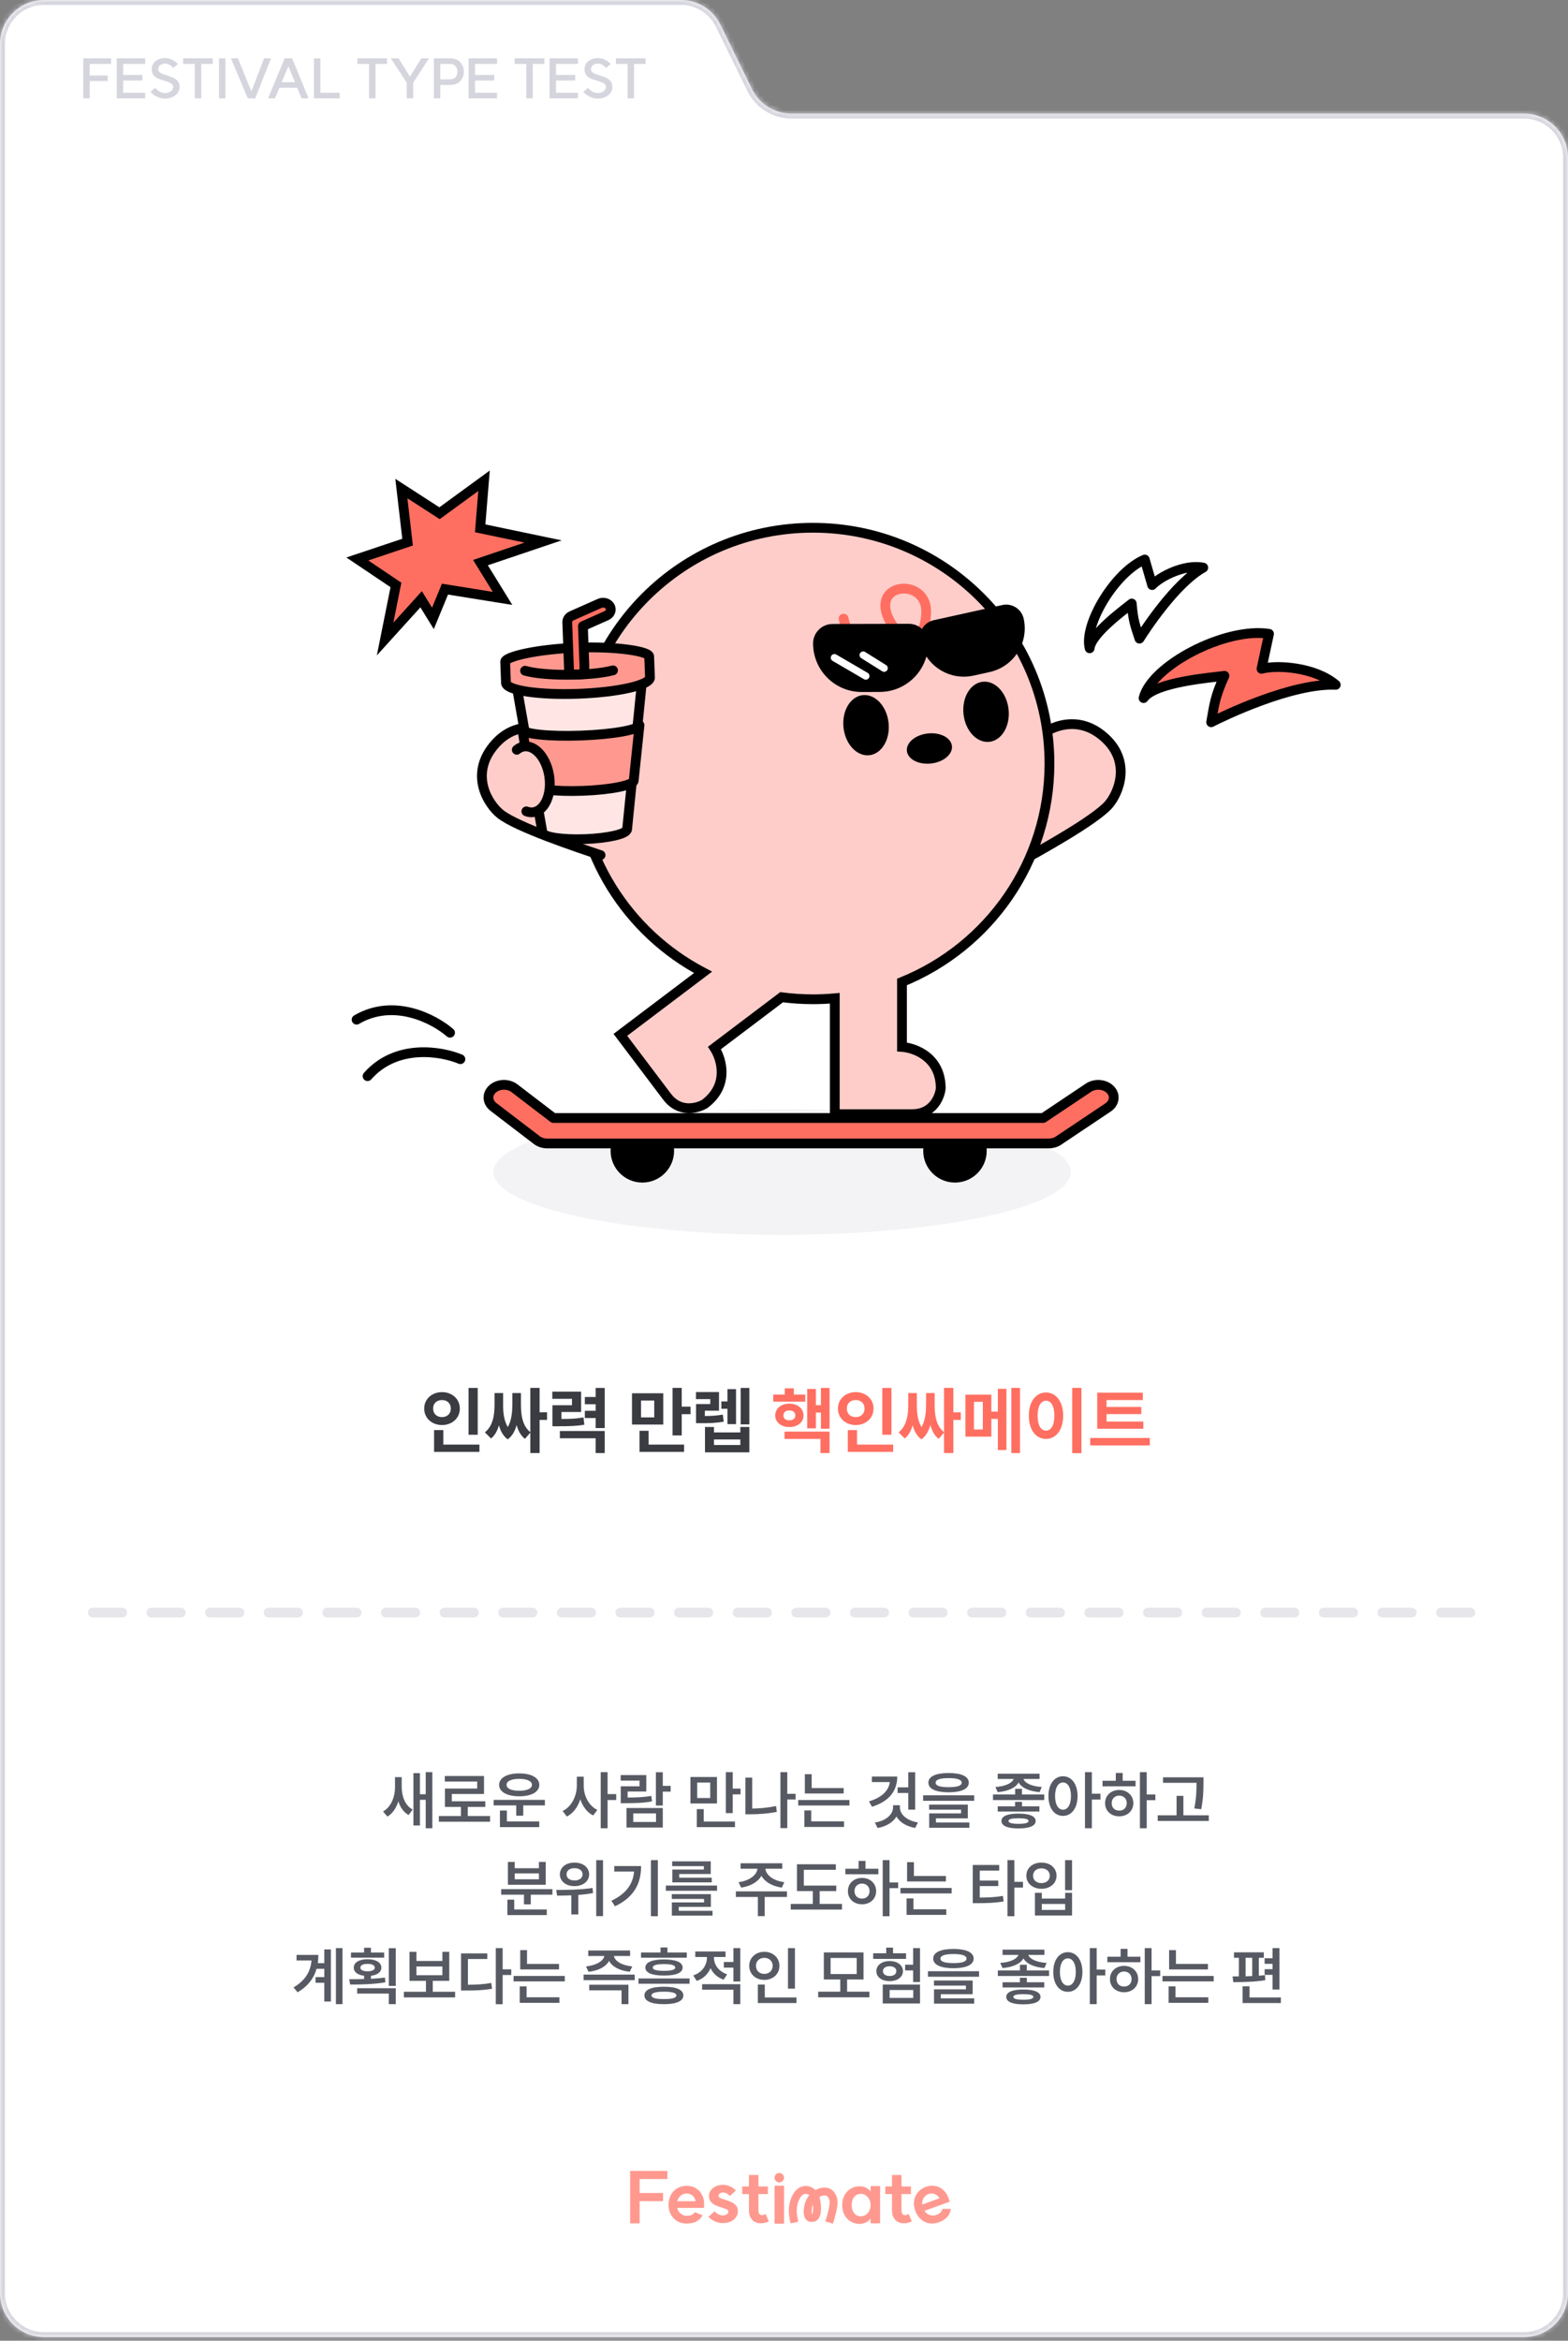 <svg width="321" height="479" viewBox="0 0 321 479" fill="none" xmlns="http://www.w3.org/2000/svg">
<rect x="0" y="0" width="321" height="479" fill="#808080" stroke="none"/>
<mask id="path-1-inside-1_890_3351" fill="white">
<path fill-rule="evenodd" clip-rule="evenodd" d="M139.389 0C142.823 0 145.958 1.954 147.47 5.038L153.933 18.219C155.445 21.302 158.58 23.257 162.014 23.257H312C316.971 23.257 321 27.286 321 32.257V469.257C321 474.227 316.971 478.257 312 478.257H9C4.029 478.257 0 474.227 0 469.257V46.908V23.257V9C0 4.029 4.029 0 9 0H139.389Z"/>
</mask>
<path fill-rule="evenodd" clip-rule="evenodd" d="M139.389 0C142.823 0 145.958 1.954 147.47 5.038L153.933 18.219C155.445 21.302 158.58 23.257 162.014 23.257H312C316.971 23.257 321 27.286 321 32.257V469.257C321 474.227 316.971 478.257 312 478.257H9C4.029 478.257 0 474.227 0 469.257V46.908V23.257V9C0 4.029 4.029 0 9 0H139.389Z" fill="white"/>
<path d="M147.47 5.038L148.368 4.598L147.47 5.038ZM153.933 18.219L153.035 18.659L153.933 18.219ZM154.831 17.779L148.368 4.598L146.572 5.478L153.035 18.659L154.831 17.779ZM162.014 24.257H312V22.257H162.014V24.257ZM320 32.257V469.257H322V32.257H320ZM312 477.257H9V479.257H312V477.257ZM1 469.257V46.908H-1V469.257H1ZM1 46.908V23.257H-1V46.908H1ZM-1 9V23.257H1V9H-1ZM139.389 -1H9V1H139.389V-1ZM1 9C1 4.582 4.582 1 9 1V-1C3.477 -1 -1 3.477 -1 9H1ZM9 477.257C4.582 477.257 1 473.675 1 469.257H-1C-1 474.779 3.477 479.257 9 479.257V477.257ZM320 469.257C320 473.675 316.418 477.257 312 477.257V479.257C317.523 479.257 322 474.779 322 469.257H320ZM312 24.257C316.418 24.257 320 27.838 320 32.257H322C322 26.734 317.523 22.257 312 22.257V24.257ZM148.368 4.598C146.688 1.171 143.205 -1 139.389 -1V1C142.442 1 145.228 2.737 146.572 5.478L148.368 4.598ZM153.035 18.659C154.715 22.085 158.198 24.257 162.014 24.257V22.257C158.961 22.257 156.175 20.519 154.831 17.779L153.035 18.659Z" fill="#D5D5DE" mask="url(#path-1-inside-1_890_3351)"/>
<path fill-rule="evenodd" clip-rule="evenodd" d="M165.013 448.951C164.677 448.924 164.165 449.06 163.708 449.93C162.766 451.721 163.155 453.413 163.394 454.453C163.409 454.518 163.424 454.581 163.438 454.642L161.856 454.996C161.843 454.935 161.827 454.868 161.81 454.795C161.565 453.75 161.042 451.518 162.273 449.177C162.967 447.858 164.03 447.247 165.144 447.337C165.835 447.393 166.463 447.716 166.935 448.178C167.198 448.036 167.489 447.912 167.811 447.813C168.419 447.626 168.988 447.603 169.5 447.744C170.014 447.886 170.412 448.177 170.706 448.519C171.269 449.176 171.472 450.048 171.46 450.661C171.433 452.079 170.963 453.606 170.53 455.012L170.516 455.057L168.967 454.581C169.422 453.103 169.817 451.79 169.84 450.63C169.846 450.324 169.727 449.866 169.475 449.572C169.361 449.439 169.229 449.349 169.069 449.305C168.907 449.26 168.659 449.246 168.288 449.36C168.092 449.42 167.915 449.494 167.753 449.578C167.819 449.798 167.874 450.035 167.918 450.273C168.013 450.775 168.075 451.348 168.077 451.9C168.078 452.44 168.023 453.023 167.842 453.51C167.663 453.991 167.273 454.581 166.513 454.665C166.239 454.695 165.702 454.752 165.243 454.428C164.765 454.091 164.609 453.525 164.549 452.99C164.518 452.717 164.488 451.727 164.865 450.661C165.035 450.181 165.291 449.678 165.669 449.219C165.47 449.067 165.239 448.969 165.013 448.951ZM166.412 451.148C166.405 451.166 166.399 451.183 166.393 451.201C166.258 451.583 166.194 451.959 166.168 452.262C166.155 452.412 166.152 452.541 166.152 452.639C166.153 452.688 166.154 452.728 166.155 452.758C166.156 452.773 166.157 452.785 166.158 452.794C166.158 452.799 166.158 452.802 166.159 452.805C166.159 452.807 166.159 452.808 166.159 452.808L166.159 452.808C166.172 452.927 166.189 453.01 166.204 453.068C166.223 453.067 166.245 453.065 166.27 453.063C166.284 453.04 166.301 453.004 166.323 452.947C166.406 452.722 166.458 452.361 166.456 451.905C166.456 451.657 166.44 451.4 166.412 451.148ZM166.247 453.094C166.247 453.093 166.25 453.089 166.257 453.084C166.251 453.092 166.247 453.095 166.247 453.094Z" fill="#FF998F"/>
<path d="M192.334 449.848C192.198 449.614 192.017 449.411 191.792 449.239C191.567 449.067 191.307 448.953 191.012 448.898C190.727 448.84 190.423 448.869 190.1 448.986C189.786 449.1 189.523 449.272 189.312 449.501C189.11 449.727 188.966 449.987 188.881 450.282C188.792 450.568 188.768 450.851 188.809 451.13L192.334 449.848ZM193.299 448.356C193.588 448.647 193.816 448.98 193.983 449.355C194.156 449.719 194.289 450.071 194.383 450.412L194.432 450.547L189.279 452.421C189.431 452.7 189.644 452.922 189.918 453.087C190.188 453.242 190.477 453.34 190.786 453.38C191.092 453.41 191.384 453.375 191.662 453.274C192.12 453.108 192.437 452.906 192.615 452.669C192.802 452.429 192.917 452.214 192.96 452.026L192.968 452.008L194.659 452.048C194.61 452.583 194.383 453.102 193.977 453.605C193.568 454.099 192.973 454.487 192.192 454.771C191.511 455.019 190.85 455.087 190.209 454.975C189.566 454.853 188.996 454.573 188.501 454.134C188.006 453.695 187.631 453.126 187.376 452.427C187.119 451.719 187.038 451.038 187.135 450.384C187.228 449.721 187.484 449.141 187.903 448.644C188.318 448.138 188.866 447.761 189.548 447.513C190.22 447.268 190.827 447.205 191.368 447.323C191.914 447.428 192.345 447.592 192.659 447.812C192.973 448.033 193.182 448.216 193.285 448.361L193.299 448.356Z" fill="#FF998F"/>
<path d="M186.518 454.644C186.288 454.758 186.069 454.839 185.859 454.887C185.649 454.944 185.358 454.973 184.985 454.973C184.527 454.973 184.117 454.868 183.754 454.658C183.391 454.439 183.11 454.134 182.909 453.743C182.709 453.352 182.608 452.908 182.608 452.412V445.089H184.556V452.412C184.556 452.651 184.613 452.856 184.728 453.028C184.852 453.199 185.005 453.29 185.186 453.299C185.415 453.328 185.687 453.256 186.002 453.085L186.016 453.07L186.675 454.572L186.518 454.644ZM181.234 447.435H186.489V448.994H181.234V447.435Z" fill="#FF998F"/>
<path d="M176.239 453.542C176.592 453.542 176.921 453.442 177.227 453.242C177.532 453.042 177.776 452.765 177.957 452.412C178.138 452.06 178.229 451.669 178.229 451.24C178.229 450.82 178.138 450.434 177.957 450.081C177.776 449.728 177.532 449.451 177.227 449.251C176.921 449.051 176.592 448.951 176.239 448.951C175.866 448.951 175.537 449.046 175.251 449.237C174.974 449.418 174.754 449.685 174.592 450.038C174.439 450.381 174.363 450.782 174.363 451.24C174.363 451.707 174.439 452.117 174.592 452.47C174.754 452.813 174.974 453.08 175.251 453.271C175.537 453.452 175.866 453.542 176.239 453.542ZM180.176 454.973L178.229 454.987V454.029C178.038 454.267 177.823 454.468 177.585 454.63C177.356 454.782 177.107 454.897 176.84 454.973C176.582 455.059 176.32 455.102 176.053 455.102C175.346 455.102 174.716 454.94 174.162 454.615C173.609 454.282 173.179 453.824 172.874 453.242C172.568 452.66 172.416 451.993 172.416 451.24C172.416 450.496 172.568 449.833 172.874 449.251C173.179 448.669 173.609 448.217 174.162 447.892C174.716 447.559 175.346 447.392 176.053 447.392C176.463 447.392 176.859 447.482 177.241 447.663C177.623 447.845 177.952 448.112 178.229 448.464V447.363H180.176V454.973Z" fill="#FF998F"/>
<path d="M160.511 447.277V455.045H158.563V447.277H160.511Z" fill="#FF998F"/>
<path d="M157.232 454.644C157.003 454.758 156.783 454.839 156.573 454.887C156.363 454.944 156.072 454.973 155.7 454.973C155.242 454.973 154.831 454.868 154.468 454.658C154.106 454.439 153.824 454.134 153.624 453.743C153.423 453.352 153.323 452.908 153.323 452.412V445.089H155.27V452.412C155.27 452.651 155.327 452.856 155.442 453.028C155.566 453.199 155.719 453.29 155.9 453.299C156.129 453.328 156.401 453.256 156.716 453.085L156.731 453.07L157.389 454.572L157.232 454.644ZM151.948 447.435H157.203V448.994H151.948V447.435Z" fill="#FF998F"/>
<path d="M146.291 452.519C146.51 452.777 146.773 452.982 147.078 453.134C147.393 453.287 147.68 453.363 147.937 453.363C148.281 453.363 148.563 453.287 148.782 453.134C149.002 452.972 149.112 452.767 149.112 452.519C149.112 452.414 149.059 452.324 148.954 452.247C148.859 452.162 148.715 452.085 148.525 452.019C148.343 451.952 148.133 451.88 147.895 451.804C147.341 451.632 146.878 451.465 146.506 451.303C146.143 451.141 145.823 450.908 145.546 450.602C145.279 450.288 145.145 449.892 145.145 449.415C145.145 448.967 145.269 448.571 145.518 448.228C145.766 447.875 146.109 447.599 146.549 447.398C146.997 447.198 147.498 447.098 148.052 447.098C148.52 447.098 148.992 447.208 149.47 447.427C149.947 447.637 150.338 447.918 150.644 448.271L149.412 449.387C149.231 449.167 149.016 448.996 148.768 448.872C148.52 448.738 148.281 448.671 148.052 448.671C147.775 448.671 147.546 448.738 147.365 448.872C147.183 448.996 147.093 449.162 147.093 449.372C147.093 449.487 147.145 449.587 147.25 449.673C147.365 449.758 147.517 449.84 147.708 449.916C147.909 449.983 148.133 450.054 148.381 450.13C148.925 450.302 149.374 450.469 149.727 450.631C150.09 450.784 150.4 451.013 150.658 451.318C150.925 451.613 151.059 451.995 151.059 452.462C151.059 452.948 150.925 453.377 150.658 453.749C150.4 454.121 150.033 454.412 149.556 454.622C149.088 454.832 148.548 454.937 147.937 454.937C147.432 454.937 146.907 454.817 146.362 454.579C145.828 454.341 145.384 454.026 145.031 453.635L146.291 452.519Z" fill="#FF998F"/>
<path d="M142.407 450.453C142.359 450.186 142.259 449.933 142.106 449.695C141.953 449.456 141.748 449.261 141.49 449.108C141.242 448.956 140.946 448.879 140.602 448.879C140.268 448.879 139.963 448.951 139.686 449.094C139.419 449.237 139.194 449.432 139.013 449.68C138.832 449.919 138.712 450.176 138.655 450.453H142.407ZM143.824 449.38C143.996 449.752 144.096 450.143 144.125 450.553C144.163 450.954 144.168 451.33 144.139 451.683V451.826H138.655C138.703 452.141 138.827 452.422 139.027 452.67C139.228 452.908 139.466 453.099 139.743 453.242C140.02 453.376 140.307 453.442 140.602 453.442C141.089 453.442 141.457 453.361 141.705 453.199C141.963 453.037 142.144 452.875 142.249 452.713L142.263 452.699L143.839 453.314C143.609 453.8 143.218 454.21 142.664 454.544C142.111 454.868 141.419 455.03 140.588 455.03C139.863 455.03 139.218 454.868 138.655 454.544C138.092 454.21 137.653 453.752 137.338 453.171C137.023 452.589 136.865 451.926 136.865 451.182C136.865 450.429 137.023 449.761 137.338 449.18C137.653 448.589 138.092 448.131 138.655 447.807C139.218 447.473 139.863 447.306 140.588 447.306C141.304 447.306 141.896 447.454 142.364 447.749C142.841 448.035 143.189 448.336 143.409 448.651C143.629 448.965 143.762 449.208 143.81 449.38H143.824Z" fill="#FF998F"/>
<path d="M136.632 445.918H130.947V448.779H135.744V450.438H130.947V454.987H129V444.259H136.632V445.918Z" fill="#FF998F"/>
<ellipse cx="159.533" cy="445.641" rx="0.972" ry="0.971" fill="#FF998F"/>
<path d="M82.237 365.637C82.237 367.566 82.897 369.458 84.484 370.309L83.646 371.426C82.611 370.848 81.932 369.845 81.551 368.62C81.126 369.972 80.39 371.102 79.317 371.743L78.415 370.715C80.104 369.725 80.866 367.681 80.866 365.726V363.669H82.237V365.637ZM88.508 362.653V374.13H87.15V368.315H85.969V373.571H84.636V362.856H85.969V367.173H87.15V362.653H88.508ZM100.328 371.629V372.797H89.841V371.629H94.361V369.763H91.085V366.005H97.687V364.583H91.06V363.44H99.084V367.122H92.495V368.607H99.35V369.763H95.757V371.629H100.328ZM111.55 368.328V369.458H107.12V371.565H105.685V369.458H101.064V368.328H111.55ZM110.395 372.746V373.901H102.346V370.499H103.768V372.746H110.395ZM106.294 362.907C108.77 362.907 110.408 363.809 110.408 365.256C110.408 366.703 108.77 367.592 106.294 367.592C103.819 367.592 102.181 366.703 102.181 365.256C102.181 363.809 103.819 362.907 106.294 362.907ZM106.294 364.024C104.72 364.024 103.692 364.469 103.705 365.256C103.692 366.018 104.72 366.462 106.294 366.462C107.881 366.462 108.897 366.018 108.897 365.256C108.897 364.469 107.881 364.024 106.294 364.024ZM119.498 365.408C119.485 367.452 120.513 369.534 122.291 370.385L121.427 371.515C120.183 370.886 119.288 369.674 118.799 368.214C118.298 369.775 117.358 371.07 116.044 371.73L115.181 370.601C117.022 369.725 118.076 367.528 118.088 365.408V363.58H119.498V365.408ZM124.385 362.653V367.147H126.15V368.354H124.385V374.13H122.976V362.653H124.385ZM135.684 362.666V365.459H137.296V366.64H135.684V369.483H134.275V362.666H135.684ZM135.684 369.991V373.99H128.257V369.991H135.684ZM129.641 371.096V372.848H134.3V371.096H129.641ZM132.307 363.25V366.614H128.486V367.846C130.435 367.839 131.768 367.776 133.335 367.516L133.488 368.633C131.774 368.95 130.289 369.001 128.016 369.001H127.077V365.548H130.923V364.38H127.064V363.25H132.307ZM146.78 363.644V369.064H141.346V363.644H146.78ZM142.73 364.773V367.947H145.396V364.773H142.73ZM150.004 362.653V366.018H151.604V367.198H150.004V371.032H148.595V362.653H150.004ZM150.461 372.759V373.901H142.654V370.22H144.063V372.759H150.461ZM162.877 367.084V368.239H161.176V374.104H159.767V362.653H161.176V367.084H162.877ZM153.991 363.771V370.105C155.521 370.08 157.152 369.947 158.878 369.585L159.031 370.778C157.101 371.159 155.26 371.273 153.559 371.273H152.594V363.771H153.991ZM172.716 365.903V367.021H164.769V363.072H166.166V365.903H172.716ZM173.897 368.354V369.471H163.411V368.354H173.897ZM172.792 372.721V373.863H164.667V370.486H166.077V372.721H172.792ZM187.354 362.666V370.321H185.945V366.919H183.761V365.764H185.945V362.666H187.354ZM183.685 363.555C183.672 366.589 181.92 368.671 178.505 369.737L177.896 368.633C180.537 367.839 181.92 366.462 182.162 364.685H178.493V363.555H183.685ZM184.231 369.864C184.218 371.286 185.64 372.581 187.925 372.949L187.354 374.066C185.577 373.762 184.206 372.924 183.52 371.73C182.815 372.924 181.438 373.768 179.661 374.079L179.102 372.962C181.4 372.619 182.822 371.286 182.822 369.864V369.42H184.231V369.864ZM194.197 362.831C196.812 362.831 198.323 363.529 198.335 364.799C198.323 366.081 196.812 366.767 194.197 366.779C191.582 366.767 190.058 366.081 190.058 364.799C190.058 363.529 191.582 362.831 194.197 362.831ZM194.197 363.872C192.445 363.872 191.531 364.202 191.543 364.799C191.531 365.434 192.445 365.726 194.197 365.726C195.974 365.726 196.875 365.434 196.875 364.799C196.875 364.202 195.974 363.872 194.197 363.872ZM199.44 367.389V368.519H188.979V367.389H199.44ZM198.132 369.293V372.099H191.607V372.949H198.45V374.028H190.223V371.096H196.749V370.334H190.21V369.293H198.132ZM209.215 366.068V367.224H213.773V368.366H203.287V367.224H207.819V366.068H209.215ZM212.821 362.971V364.05H209.533C209.799 364.869 211.158 365.561 213.265 365.688L212.821 366.741C210.694 366.576 209.126 365.853 208.53 364.761C207.927 365.853 206.353 366.576 204.239 366.741L203.782 365.688C205.851 365.567 207.222 364.862 207.514 364.05H204.251V362.971H212.821ZM212.783 369.648V370.715H204.251V369.648H207.806V368.722H209.228V369.648H212.783ZM208.504 371.134C210.726 371.134 212.021 371.654 212.021 372.645C212.021 373.647 210.726 374.168 208.504 374.168C206.27 374.168 205.013 373.647 205.013 372.645C205.013 371.654 206.27 371.134 208.504 371.134ZM208.504 372.086C207.171 372.086 206.46 372.251 206.46 372.645C206.46 373.038 207.171 373.229 208.504 373.229C209.863 373.229 210.548 373.038 210.561 372.645C210.548 372.251 209.863 372.086 208.504 372.086ZM217.62 363.491C219.346 363.491 220.59 365.065 220.603 367.541C220.59 370.042 219.346 371.604 217.62 371.604C215.88 371.604 214.624 370.042 214.636 367.541C214.624 365.065 215.88 363.491 217.62 363.491ZM217.62 364.761C216.655 364.761 215.995 365.789 215.995 367.541C215.995 369.306 216.655 370.334 217.62 370.334C218.597 370.334 219.245 369.306 219.245 367.541C219.245 365.789 218.597 364.761 217.62 364.761ZM223.523 362.653V367.059H225.288V368.252H223.523V374.13H222.114V362.653H223.523ZM234.758 362.653V367.224H236.523V368.392H234.758V374.13H233.362V362.653H234.758ZM232.473 364.418V365.548H225.707V364.418H228.423V362.818H229.833V364.418H232.473ZM229.134 366.297C230.785 366.297 232.016 367.414 232.016 369.001C232.016 370.588 230.785 371.692 229.134 371.692C227.458 371.692 226.227 370.588 226.24 369.001C226.227 367.414 227.458 366.297 229.134 366.297ZM229.134 367.452C228.233 367.452 227.585 368.062 227.585 369.001C227.585 369.94 228.233 370.537 229.134 370.524C230.01 370.537 230.658 369.94 230.67 369.001C230.658 368.062 230.01 367.452 229.134 367.452ZM246.375 363.707V364.812C246.362 366.233 246.362 367.833 245.917 370.232L244.496 370.08C244.94 367.846 244.94 366.214 244.953 364.837H238.097V363.707H246.375ZM247.466 371.489V372.645H237.005V371.489H240.865V367.503H242.261V371.489H247.466ZM113.093 386.595V387.725H108.662V389.705H107.266V387.725H102.606V386.595H113.093ZM111.938 390.759V391.901H103.876V388.74H105.272V390.759H111.938ZM105.374 381.021V382.316H110.325V381.021H111.722V385.693H103.978V381.021H105.374ZM105.374 384.576H110.325V383.37H105.374V384.576ZM117.6 381.161C119.339 381.148 120.608 382.139 120.608 383.573C120.608 384.982 119.339 385.985 117.6 385.973C115.873 385.985 114.616 384.982 114.616 383.573C114.616 382.139 115.873 381.148 117.6 381.161ZM117.6 382.304C116.66 382.291 115.975 382.786 115.987 383.573C115.975 384.348 116.66 384.817 117.6 384.817C118.577 384.817 119.263 384.348 119.263 383.573C119.263 382.786 118.577 382.291 117.6 382.304ZM123.452 380.666V392.117H122.056V380.666H123.452ZM113.867 386.76C115.937 386.76 118.831 386.722 121.307 386.354L121.408 387.395C120.418 387.585 119.39 387.706 118.387 387.775V391.774H116.965V387.864C115.905 387.909 114.908 387.915 114.045 387.928L113.867 386.76ZM134.675 380.653V392.13H133.253V380.653H134.675ZM131.247 381.872C131.247 385.287 129.927 388.194 125.902 390.099L125.166 388.969C128.168 387.541 129.565 385.598 129.812 382.989H125.75V381.872H131.247ZM146.799 385.858V386.925H136.312V385.858H146.799ZM145.529 387.61V390.226H138.953V391.025H145.872V392.003H137.544V389.312H144.133V388.601H137.531V387.61H145.529ZM145.504 380.907V383.497H139.042V384.246H145.707V385.211H137.646V382.583H144.095V381.885H137.607V380.907H145.504ZM161.106 387.052V388.194H156.549V392.117H155.152V388.194H150.646V387.052H161.106ZM160.142 381.301V382.418H156.701C156.784 383.675 158.294 384.881 160.561 385.173L160.053 386.277C158.098 386.004 156.574 385.109 155.876 383.865C155.178 385.109 153.654 386.004 151.725 386.277L151.191 385.173C153.445 384.881 154.956 383.675 155.063 382.418H151.61V381.301H160.142ZM171.199 385.871V386.988H167.797V389.616H172.367V390.771H161.881V389.616H166.4V386.988H163.15V381.504H171.11V382.634H164.56V385.871H171.199ZM182.104 380.653V385.224H183.869V386.392H182.104V392.13H180.708V380.653H182.104ZM179.819 382.418V383.548H173.053V382.418H175.77V380.818H177.179V382.418H179.819ZM176.48 384.297C178.131 384.297 179.362 385.414 179.362 387.001C179.362 388.588 178.131 389.692 176.48 389.692C174.805 389.692 173.573 388.588 173.586 387.001C173.573 385.414 174.805 384.297 176.48 384.297ZM176.48 385.452C175.579 385.452 174.932 386.062 174.932 387.001C174.932 387.94 175.579 388.537 176.48 388.524C177.356 388.537 178.004 387.94 178.017 387.001C178.004 386.062 177.356 385.452 176.48 385.452ZM193.645 383.903V385.021H185.697V381.072H187.094V383.903H193.645ZM194.825 386.354V387.471H184.339V386.354H194.825ZM193.721 390.721V391.863H185.596V388.486H187.005V390.721H193.721ZM204.562 381.644V382.799H200.576V384.843H204.359V385.96H200.576V388.321C202.341 388.309 203.718 388.245 205.324 387.979L205.451 389.121C203.687 389.4 202.15 389.464 200.094 389.464H199.142V381.644H204.562ZM207.66 380.653V385.097H209.425V386.277H207.66V392.13H206.251V380.653H207.66ZM219.467 380.653V386.811H218.045V380.653H219.467ZM213.271 387.344V388.524H218.058V387.344H219.467V391.99H211.875V387.344H213.271ZM213.271 390.848H218.058V389.629H213.271V390.848ZM213.208 381.161C214.973 381.148 216.293 382.253 216.293 383.853C216.293 385.414 214.973 386.519 213.208 386.519C211.431 386.519 210.11 385.414 210.11 383.853C210.11 382.253 211.431 381.148 213.208 381.161ZM213.208 382.342C212.205 382.342 211.481 382.926 211.494 383.853C211.481 384.767 212.205 385.351 213.208 385.363C214.198 385.351 214.909 384.767 214.909 383.853C214.909 382.926 214.198 382.342 213.208 382.342ZM70.113 398.653V410.13H68.767V398.653H70.113ZM67.739 398.933V409.584H66.393V405.75H64.603V404.595H66.393V402.894H64.806C64.267 404.798 63.067 406.436 60.921 407.705L60.096 406.702C62.477 405.299 63.568 403.503 63.778 401.192H60.706V400.05H65.174C65.174 400.627 65.136 401.192 65.06 401.738H66.393V398.933H67.739ZM78.644 399.567V400.608H71.852V399.567H74.531V398.59H75.94V399.567H78.644ZM75.254 400.938C76.93 400.926 78.073 401.599 78.073 402.665C78.073 403.566 77.235 404.169 75.94 404.328V404.938C76.911 404.893 77.882 404.811 78.796 404.696L78.898 405.661C76.435 406.08 73.718 406.118 71.687 406.118L71.497 405.026C72.411 405.033 73.452 405.026 74.531 404.988V404.315C73.23 404.163 72.411 403.56 72.423 402.665C72.411 401.599 73.54 400.926 75.254 400.938ZM75.254 401.891C74.353 401.878 73.769 402.157 73.782 402.665C73.769 403.135 74.353 403.414 75.254 403.401C76.13 403.414 76.714 403.135 76.727 402.665C76.714 402.157 76.13 401.878 75.254 401.891ZM81.018 398.679V406.397H79.596V398.679H81.018ZM81.018 406.867V410.13H79.596V407.972H73.122V406.867H81.018ZM93.168 407.591V408.746H82.681V407.591H87.201V405.356H83.836V399.415H85.246V401.294H90.565V399.415H91.974V405.356H88.597V407.591H93.168ZM85.246 404.214H90.565V402.424H85.246V404.214ZM102.905 398.653V403.008H104.669V404.163H102.905V410.143H101.496V398.653H102.905ZM99.756 399.745V400.888H95.795V406.156C97.579 406.156 98.988 406.067 100.569 405.788L100.734 406.981C98.957 407.286 97.408 407.337 95.338 407.337H94.386V399.745H99.756ZM114.445 401.903V403.021H106.498V399.072H107.894V401.903H114.445ZM115.625 404.354V405.471H105.139V404.354H115.625ZM114.521 408.721V409.863H106.396V406.486H107.805V408.721H114.521ZM128.994 399.148V400.278H125.68C125.852 401.281 127.254 402.202 129.438 402.411L128.917 403.503C126.854 403.293 125.312 402.456 124.69 401.269C124.068 402.449 122.544 403.293 120.475 403.503L119.98 402.411C122.138 402.176 123.528 401.269 123.725 400.278H120.424V399.148H128.994ZM129.933 404.087V405.217H119.472V404.087H129.933ZM128.651 406.156V410.13H127.242V407.299H120.627V406.156H128.651ZM135.925 406.563C138.452 406.563 139.886 407.172 139.899 408.34C139.886 409.521 138.452 410.13 135.925 410.13C133.361 410.13 131.926 409.521 131.926 408.34C131.926 407.172 133.361 406.563 135.925 406.563ZM135.925 407.578C134.224 407.578 133.374 407.845 133.374 408.34C133.374 408.848 134.224 409.102 135.925 409.089C137.614 409.102 138.464 408.848 138.477 408.34C138.464 407.845 137.614 407.578 135.925 407.578ZM140.597 399.555V400.621H131.228V399.555H135.227V398.526H136.636V399.555H140.597ZM135.925 400.977C138.375 400.977 139.747 401.561 139.747 402.64C139.747 403.719 138.375 404.277 135.925 404.277C133.5 404.277 132.117 403.719 132.117 402.64C132.117 401.561 133.5 400.977 135.925 400.977ZM135.925 401.929C134.402 401.929 133.627 402.17 133.627 402.64C133.627 403.097 134.402 403.3 135.925 403.313C137.461 403.3 138.236 403.097 138.236 402.64C138.236 402.17 137.461 401.929 135.925 401.929ZM141.168 404.874V405.953H130.708V404.874H141.168ZM146.158 400.621C146.158 402.018 147.084 403.427 148.862 404.023L148.151 405.115C146.869 404.696 145.961 403.827 145.459 402.754C144.958 403.954 144 404.918 142.641 405.369L141.917 404.252C143.746 403.655 144.723 402.132 144.723 400.634V400.481H142.336V399.352H148.532V400.481H146.158V400.621ZM151.553 406.042V410.13H150.144V407.172H143.733V406.042H151.553ZM151.553 398.653V405.496H150.144V402.652H148.189V401.497H150.144V398.653H151.553ZM162.738 398.666V406.956H161.316V398.666H162.738ZM163.055 408.759V409.901H155.146V406.118H156.568V408.759H163.055ZM156.479 399.415C158.218 399.415 159.564 400.621 159.564 402.284C159.564 403.985 158.218 405.166 156.479 405.166C154.727 405.166 153.381 403.985 153.381 402.284C153.381 400.621 154.727 399.415 156.479 399.415ZM156.479 400.646C155.501 400.646 154.752 401.294 154.765 402.284C154.752 403.3 155.501 403.935 156.479 403.935C157.431 403.935 158.18 403.3 158.18 402.284C158.18 401.294 157.431 400.646 156.479 400.646ZM177.985 407.578V408.733H167.499V407.578H172.018V405.077H168.654V399.542H176.779V405.077H173.415V407.578H177.985ZM170.038 400.672V403.973H175.382V400.672H170.038ZM188.344 398.653V405.598H186.935V403.224H185.297V402.056H186.935V398.653H188.344ZM188.344 406.118V409.99H180.714V406.118H188.344ZM182.124 407.235V408.848H186.96V407.235H182.124ZM185.488 399.72V400.862H178.759V399.72H181.425V398.564H182.822V399.72H185.488ZM182.124 401.307C183.723 401.307 184.84 402.157 184.853 403.363C184.84 404.607 183.723 405.42 182.124 405.42C180.537 405.42 179.407 404.607 179.407 403.363C179.407 402.157 180.537 401.307 182.124 401.307ZM182.124 402.373C181.298 402.373 180.752 402.754 180.752 403.363C180.752 403.998 181.298 404.366 182.124 404.366C182.949 404.366 183.495 403.998 183.495 403.363C183.495 402.754 182.949 402.373 182.124 402.373ZM195.187 398.831C197.802 398.831 199.313 399.529 199.326 400.799C199.313 402.081 197.802 402.767 195.187 402.779C192.572 402.767 191.048 402.081 191.048 400.799C191.048 399.529 192.572 398.831 195.187 398.831ZM195.187 399.872C193.435 399.872 192.521 400.202 192.534 400.799C192.521 401.434 193.435 401.726 195.187 401.726C196.964 401.726 197.866 401.434 197.866 400.799C197.866 400.202 196.964 399.872 195.187 399.872ZM200.43 403.389V404.519H189.969V403.389H200.43ZM199.123 405.293V408.099H192.597V408.949H199.44V410.028H191.213V407.096H197.739V406.334H191.201V405.293H199.123ZM210.206 402.068V403.224H214.763V404.366H204.277V403.224H208.809V402.068H210.206ZM213.811 398.971V400.05H210.523C210.79 400.869 212.148 401.561 214.255 401.688L213.811 402.741C211.685 402.576 210.117 401.853 209.52 400.761C208.917 401.853 207.343 402.576 205.229 402.741L204.772 401.688C206.841 401.567 208.212 400.862 208.504 400.05H205.242V398.971H213.811ZM213.773 405.648V406.715H205.242V405.648H208.796V404.722H210.218V405.648H213.773ZM209.495 407.134C211.716 407.134 213.011 407.654 213.011 408.645C213.011 409.647 211.716 410.168 209.495 410.168C207.26 410.168 206.003 409.647 206.003 408.645C206.003 407.654 207.26 407.134 209.495 407.134ZM209.495 408.086C208.162 408.086 207.451 408.251 207.451 408.645C207.451 409.038 208.162 409.229 209.495 409.229C210.853 409.229 211.539 409.038 211.551 408.645C211.539 408.251 210.853 408.086 209.495 408.086ZM218.61 399.491C220.336 399.491 221.581 401.065 221.593 403.541C221.581 406.042 220.336 407.604 218.61 407.604C216.871 407.604 215.614 406.042 215.626 403.541C215.614 401.065 216.871 399.491 218.61 399.491ZM218.61 400.761C217.645 400.761 216.985 401.789 216.985 403.541C216.985 405.306 217.645 406.334 218.61 406.334C219.587 406.334 220.235 405.306 220.235 403.541C220.235 401.789 219.587 400.761 218.61 400.761ZM224.513 398.653V403.059H226.278V404.252H224.513V410.13H223.104V398.653H224.513ZM235.749 398.653V403.224H237.513V404.392H235.749V410.13H234.352V398.653H235.749ZM233.463 400.418V401.548H226.697V400.418H229.414V398.818H230.823V400.418H233.463ZM230.125 402.297C231.775 402.297 233.006 403.414 233.006 405.001C233.006 406.588 231.775 407.692 230.125 407.692C228.449 407.692 227.217 406.588 227.23 405.001C227.217 403.414 228.449 402.297 230.125 402.297ZM230.125 403.452C229.223 403.452 228.576 404.062 228.576 405.001C228.576 405.94 229.223 406.537 230.125 406.524C231 406.537 231.648 405.94 231.661 405.001C231.648 404.062 231 403.452 230.125 403.452ZM247.289 401.903V403.021H239.341V399.072H240.738V401.903H247.289ZM248.469 404.354V405.471H237.983V404.354H248.469ZM247.365 408.721V409.863H239.24V406.486H240.649V408.721H247.365ZM261.926 398.653V407.134H260.517V404.138H258.892V402.97H260.517V401.878H258.892V400.735H260.517V398.653H261.926ZM258.727 399.517V400.646H257.711V404.303C258.143 404.277 258.562 404.246 258.968 404.201L259.032 405.229C256.861 405.585 254.309 405.623 252.481 405.623L252.329 404.455L253.624 404.442V400.646H252.621V399.517H258.727ZM262.218 408.759V409.901H254.385V406.474H255.807V408.759H262.218ZM254.995 404.43L256.353 404.379V400.646H254.995V404.43Z" fill="#575A63"/>
<path d="M22.75 13.081H18.361V15.446H22.058V16.579H18.361V20.121H17.041V11.937H22.75V13.081ZM29.722 13.081H25.223V15.336H29.15V16.48H25.223V18.977H29.722V20.121H23.903V11.937H29.722V13.081ZM31.78 17.987C32.044 18.302 32.352 18.559 32.704 18.757C33.063 18.948 33.408 19.043 33.738 19.043C34.068 19.043 34.361 18.988 34.618 18.878C34.882 18.768 35.084 18.618 35.223 18.427C35.37 18.229 35.443 18.005 35.443 17.756C35.443 17.543 35.366 17.364 35.212 17.217C35.066 17.07 34.879 16.953 34.651 16.865C34.431 16.77 34.12 16.663 33.716 16.546C33.166 16.385 32.712 16.227 32.352 16.073C32 15.919 31.696 15.688 31.439 15.38C31.19 15.065 31.065 14.654 31.065 14.148C31.065 13.708 31.183 13.316 31.417 12.971C31.652 12.626 31.982 12.359 32.407 12.168C32.833 11.977 33.313 11.882 33.848 11.882C34.318 11.882 34.787 11.999 35.256 12.234C35.725 12.461 36.114 12.758 36.422 13.125L35.454 13.895C35.242 13.631 34.989 13.418 34.695 13.257C34.409 13.096 34.127 13.015 33.848 13.015C33.416 13.015 33.063 13.121 32.792 13.334C32.521 13.547 32.385 13.818 32.385 14.148C32.385 14.375 32.462 14.566 32.616 14.72C32.77 14.874 32.961 14.999 33.188 15.094C33.423 15.189 33.745 15.299 34.156 15.424C34.714 15.607 35.161 15.776 35.498 15.93C35.843 16.084 36.14 16.311 36.389 16.612C36.639 16.905 36.763 17.287 36.763 17.756C36.763 18.225 36.635 18.643 36.378 19.01C36.121 19.377 35.762 19.663 35.3 19.868C34.846 20.073 34.325 20.176 33.738 20.176C33.203 20.176 32.664 20.048 32.121 19.791C31.586 19.534 31.146 19.193 30.801 18.768L31.78 17.987ZM43.562 13.081H41.197V20.121H39.877V13.081H37.49V11.937H43.562V13.081ZM46.152 11.937V20.121H44.832V11.937H46.152ZM52.249 20.121H50.72L47.277 11.937H48.707L51.468 18.68L54.064 11.937H55.483L52.249 20.121ZM63.165 20.121H61.735L60.844 17.954H57.203L56.301 20.121H54.871L58.281 11.937H59.81L63.165 20.121ZM60.382 16.81L59.04 13.543L57.676 16.81H60.382ZM65.584 18.977H69.544V20.121H64.264V11.937H65.584V18.977ZM79.237 13.081H76.871V20.121H75.552V13.081H73.165V11.937H79.237V13.081ZM84.584 16.92V20.121H83.264V16.92L80.019 11.937H81.592L83.924 15.688L86.256 11.937H87.829L84.584 16.92ZM92.209 16.238C92.495 16.238 92.744 16.176 92.957 16.051C93.177 15.919 93.346 15.732 93.463 15.49C93.58 15.248 93.639 14.969 93.639 14.654C93.639 14.185 93.507 13.807 93.243 13.521C92.986 13.228 92.638 13.081 92.198 13.081H90.141V16.238H92.209ZM92.242 11.937C92.77 11.937 93.239 12.054 93.65 12.289C94.061 12.516 94.38 12.839 94.607 13.257C94.842 13.668 94.959 14.133 94.959 14.654C94.959 15.189 94.842 15.662 94.607 16.073C94.38 16.484 94.061 16.806 93.65 17.041C93.239 17.268 92.774 17.382 92.253 17.382H90.141V20.121H88.821V11.937H92.242ZM101.749 13.081H97.249V15.336H101.177V16.48H97.249V18.977H101.749V20.121H95.93V11.937H101.749V13.081ZM111.431 13.081H109.066V20.121H107.746V13.081H105.359V11.937H111.431V13.081ZM118.324 13.081H113.825V15.336H117.752V16.48H113.825V18.977H118.324V20.121H112.505V11.937H118.324V13.081ZM120.382 17.987C120.646 18.302 120.954 18.559 121.306 18.757C121.665 18.948 122.01 19.043 122.34 19.043C122.67 19.043 122.963 18.988 123.22 18.878C123.484 18.768 123.685 18.618 123.825 18.427C123.971 18.229 124.045 18.005 124.045 17.756C124.045 17.543 123.968 17.364 123.814 17.217C123.667 17.07 123.48 16.953 123.253 16.865C123.033 16.77 122.721 16.663 122.318 16.546C121.768 16.385 121.313 16.227 120.954 16.073C120.602 15.919 120.297 15.688 120.041 15.38C119.791 15.065 119.667 14.654 119.667 14.148C119.667 13.708 119.784 13.316 120.019 12.971C120.253 12.626 120.583 12.359 121.009 12.168C121.434 11.977 121.914 11.882 122.45 11.882C122.919 11.882 123.388 11.999 123.858 12.234C124.327 12.461 124.716 12.758 125.024 13.125L124.056 13.895C123.843 13.631 123.59 13.418 123.297 13.257C123.011 13.096 122.728 13.015 122.45 13.015C122.017 13.015 121.665 13.121 121.394 13.334C121.122 13.547 120.987 13.818 120.987 14.148C120.987 14.375 121.064 14.566 121.218 14.72C121.372 14.874 121.562 14.999 121.79 15.094C122.024 15.189 122.347 15.299 122.758 15.424C123.315 15.607 123.762 15.776 124.1 15.93C124.444 16.084 124.741 16.311 124.991 16.612C125.24 16.905 125.365 17.287 125.365 17.756C125.365 18.225 125.236 18.643 124.98 19.01C124.723 19.377 124.364 19.663 123.902 19.868C123.447 20.073 122.926 20.176 122.34 20.176C121.804 20.176 121.265 20.048 120.723 19.791C120.187 19.534 119.747 19.193 119.403 18.768L120.382 17.987ZM132.163 13.081H129.798V20.121H128.478V13.081H126.091V11.937H132.163V13.081Z" fill="#D5D5DE"/>
<path d="M19 330L302 330" stroke="#E6E6EB" stroke-width="2" stroke-linecap="round" stroke-dasharray="6 6"/>
<path d="M97.799 284.032V293.612H95.924V284.032H97.799ZM98.151 295.619V297.113H88.864V292.646H90.753V295.619H98.151ZM90.49 284.882C92.54 284.882 94.137 286.288 94.137 288.236C94.137 290.229 92.54 291.62 90.49 291.62C88.439 291.62 86.842 290.229 86.842 288.236C86.842 286.288 88.439 284.882 90.49 284.882ZM90.49 286.508C89.45 286.493 88.659 287.152 88.673 288.236C88.659 289.35 89.45 289.994 90.49 289.994C91.501 289.994 92.291 289.35 92.291 288.236C92.291 287.152 91.501 286.493 90.49 286.508ZM110.47 284.018V289.013H111.994V290.565H110.47V297.348H108.566V293.173L107.467 294.447C106.603 293.781 106.076 292.777 105.768 291.62C105.431 292.821 104.875 293.869 103.937 294.55C103.021 293.883 102.465 292.851 102.135 291.664C101.828 292.777 101.322 293.729 100.524 294.374L99.264 293.114C100.978 291.752 101.242 289.467 101.242 287.387V285.072H103V287.387C102.985 288.91 103.124 290.653 103.952 292.03C104.75 290.668 104.875 288.917 104.889 287.387V285.072H106.647V287.387C106.647 289.459 106.889 291.745 108.566 293.07V284.018H110.47ZM118.966 284.794V288.954H114.938V290.375C116.923 290.375 118.095 290.309 119.45 290.053L119.625 291.547C118.073 291.825 116.667 291.869 114.088 291.869H113.092V287.563H117.091V286.259H113.063V284.794H118.966ZM123.8 284.032V292.235H121.94V290.185H119.728V288.705H121.94V287.357H119.728V285.878H121.94V284.032H123.8ZM123.8 292.836V297.348H121.94V294.33H114.616V292.836H123.8ZM135.783 285.116V291.518H129.381V285.116H135.783ZM131.227 286.61V290.053H133.937V286.61H131.227ZM139.562 284.018V287.855H141.364V289.394H139.562V293.744H137.687V284.018H139.562ZM140.045 295.619V297.113H130.919V292.792H132.78V295.619H140.045ZM147.194 284.867V288.69H144.293V289.774C145.67 289.767 146.74 289.701 147.97 289.481L148.161 290.932C146.623 291.195 145.333 291.254 143.415 291.239H142.492V287.328H145.407V286.317H142.477V284.867H147.194ZM153.405 284.032V291.488H151.632V284.032H153.405ZM150.68 284.281V291.43H148.922V288.295H147.677V286.786H148.922V284.281H150.68ZM146.168 292.016V293.129H151.559V292.016H153.405V297.201H144.323V292.016H146.168ZM146.168 295.707H151.559V294.579H146.168V295.707Z" fill="#3A3C42"/>
<path d="M164.845 285.38V286.83H158.297V285.38H160.656V284.105H162.516V285.38H164.845ZM161.593 287.24C163.292 287.24 164.494 288.236 164.508 289.672C164.494 291.049 163.292 292.03 161.593 292.03C159.923 292.03 158.708 291.049 158.708 289.672C158.708 288.236 159.923 287.24 161.593 287.24ZM161.593 288.632C160.861 288.632 160.377 288.983 160.377 289.672C160.377 290.302 160.861 290.653 161.593 290.653C162.326 290.653 162.809 290.302 162.824 289.672C162.809 288.983 162.326 288.632 161.593 288.632ZM169.826 284.032V292.367H168.053V289.071H167.028V292.294H165.255V284.237H167.028V287.548H168.053V284.032H169.826ZM169.826 292.968V297.348H167.965V294.462H160.612V292.968H169.826ZM182.497 284.032V293.612H180.622V284.032H182.497ZM182.848 295.619V297.113H173.561V292.646H175.451V295.619H182.848ZM175.187 284.882C177.238 284.882 178.834 286.288 178.834 288.236C178.834 290.229 177.238 291.62 175.187 291.62C173.136 291.62 171.54 290.229 171.54 288.236C171.54 286.288 173.136 284.882 175.187 284.882ZM175.187 286.508C174.147 286.493 173.356 287.152 173.371 288.236C173.356 289.35 174.147 289.994 175.187 289.994C176.198 289.994 176.989 289.35 176.989 288.236C176.989 287.152 176.198 286.493 175.187 286.508ZM195.167 284.018V289.013H196.691V290.565H195.167V297.348H193.263V293.173L192.165 294.447C191.3 293.781 190.773 292.777 190.465 291.62C190.128 292.821 189.572 293.869 188.634 294.55C187.719 293.883 187.162 292.851 186.833 291.664C186.525 292.777 186.02 293.729 185.221 294.374L183.961 293.114C185.675 291.752 185.939 289.467 185.939 287.387V285.072H187.697V287.387C187.682 288.91 187.821 290.653 188.649 292.03C189.447 290.668 189.572 288.917 189.586 287.387V285.072H191.344V287.387C191.344 289.459 191.586 291.745 193.263 293.07V284.018H195.167ZM202.946 285.395V288.866H204.279V284.208H206.037V296.732H204.279V290.36H202.946V293.993H197.643V285.395H202.946ZM199.386 286.874V292.528H201.203V286.874H199.386ZM208.82 284.018V297.348H207.033V284.018H208.82ZM221.388 284.018V297.377H219.499V284.018H221.388ZM214.152 284.955C216.159 284.955 217.653 286.801 217.653 289.701C217.653 292.631 216.159 294.462 214.152 294.462C212.101 294.462 210.607 292.631 210.622 289.701C210.607 286.801 212.101 284.955 214.152 284.955ZM214.152 286.64C213.112 286.64 212.423 287.724 212.423 289.701C212.423 291.693 213.112 292.763 214.152 292.763C215.163 292.763 215.851 291.693 215.851 289.701C215.851 287.724 215.163 286.64 214.152 286.64ZM234.059 290.902V292.382H224.625V284.999H233.957V286.508H226.53V287.914H233.649V289.379H226.53V290.902H234.059ZM235.392 294.271V295.795H223.19V294.271H235.392Z" fill="#FF6F61"/>
<ellipse cx="160.119" cy="239.852" rx="59.119" ry="12.852" fill="#F3F3F6"/>
<circle cx="131.5" cy="235.5" r="6.5" fill="black"/>
<circle cx="195.5" cy="235.5" r="6.5" fill="black"/>
<path fill-rule="evenodd" clip-rule="evenodd" d="M227.291 222.964C228.394 224.082 228.188 225.725 226.83 226.633L216.691 233.416C216.126 233.794 215.421 234 214.693 234H112.04C111.24 234 110.47 233.751 109.884 233.303L101.012 226.52C99.73 225.54 99.656 223.889 100.847 222.834C102.037 221.778 104.042 221.717 105.324 222.697L113.284 228.783H213.568L222.834 222.584C224.192 221.676 226.187 221.846 227.291 222.964Z" fill="#FF6F61" stroke="black" stroke-width="2" stroke-linecap="round" stroke-linejoin="round"/>
<path d="M92.134 211.343C88.962 208.573 80.695 204.16 73 208.665" stroke="black" stroke-width="2" stroke-linecap="round" stroke-linejoin="round"/>
<path d="M94.253 216.751C90.372 215.118 81.136 213.527 75.248 220.222" stroke="black" stroke-width="2" stroke-linecap="round" stroke-linejoin="round"/>
<path d="M82.168 99.979L89.981 105.028L99.09 98.385L98.301 108.119L111.179 110.807L98.361 115.133L102.877 122.452L91.093 120.559L88.628 126.545L86.212 122.631L78.841 130.765L81.058 119.701L73.157 114.389L83.44 110.945L82.168 99.979Z" fill="#FF6F61" stroke="black" stroke-width="2"/>
<path d="M206.636 158.166L199.17 162.439C201.034 168.683 200.15 178.783 205.524 177.342C210.41 176.032 222.645 170.369 227.174 165.443C229.236 162.927 231.897 156.54 226.05 151.121C220.203 145.702 214.167 149.082 211.879 151.449C206.263 150.839 206.044 155.673 206.636 158.166Z" fill="#FFCDC9"/>
<path d="M208.296 176.612C212.707 174.204 224.145 167.887 226.96 164.659C229.037 162.278 231.704 155.794 225.989 150.809C220.274 145.825 214.249 149.069 211.951 151.314C206.397 150.821 206.113 155.344 206.665 157.667L201.796 160.612" stroke="black" stroke-width="2" stroke-linecap="round"/>
<path fill-rule="evenodd" clip-rule="evenodd" d="M184.653 200.952C202.36 193.777 214.845 176.463 214.845 156.244C214.845 129.599 193.165 108 166.422 108C139.679 108 118 129.599 118 156.244C118 174.8 128.515 190.909 143.933 198.98L127 211.773L136.568 224.436C139.119 227.813 142.783 226.813 144.297 225.89C149.362 222.063 147.721 216.673 146.267 214.456L160.015 204.069C162.111 204.345 164.25 204.488 166.422 204.488C167.931 204.488 169.424 204.419 170.897 204.284V228H186.769C191.001 228 192.412 224.473 192.588 222.71C192.588 216.361 187.298 214.421 184.653 214.245V200.952Z" fill="#FFCDC9"/>
<path d="M184.653 200.952L184.277 200.025L183.653 200.278V200.952H184.653ZM143.933 198.98L144.536 199.778L145.795 198.826L144.397 198.094L143.933 198.98ZM127 211.773L126.397 210.975L125.599 211.578L126.202 212.376L127 211.773ZM136.568 224.436L135.77 225.039L136.568 224.436ZM144.297 225.89L144.817 226.744L144.86 226.718L144.9 226.688L144.297 225.89ZM146.267 214.456L145.664 213.658L144.918 214.222L145.431 215.004L146.267 214.456ZM160.015 204.069L160.145 203.078L159.739 203.024L159.412 203.271L160.015 204.069ZM170.897 204.284H171.897V203.189L170.806 203.288L170.897 204.284ZM170.897 228H169.897V229H170.897V228ZM192.588 222.71L193.583 222.809L193.588 222.76V222.71H192.588ZM184.653 214.245H183.653V215.181L184.586 215.243L184.653 214.245ZM213.845 156.244C213.845 176.04 201.622 192.997 184.277 200.025L185.028 201.879C203.099 194.557 215.845 176.886 215.845 156.244H213.845ZM166.422 109C192.617 109 213.845 130.155 213.845 156.244H215.845C215.845 129.044 193.714 107 166.422 107V109ZM119 156.244C119 130.155 140.228 109 166.422 109V107C139.131 107 117 129.044 117 156.244H119ZM144.397 198.094C129.294 190.188 119 174.412 119 156.244H117C117 175.188 127.736 191.63 143.469 199.866L144.397 198.094ZM127.603 212.571L144.536 199.778L143.33 198.182L126.397 210.975L127.603 212.571ZM137.365 223.834L127.798 211.17L126.202 212.376L135.77 225.039L137.365 223.834ZM143.776 225.037C143.157 225.414 142.055 225.824 140.861 225.776C139.715 225.731 138.448 225.267 137.365 223.834L135.77 225.039C137.238 226.983 139.079 227.707 140.782 227.775C142.436 227.841 143.923 227.289 144.817 226.744L143.776 225.037ZM145.431 215.004C146.069 215.978 146.763 217.685 146.727 219.55C146.691 221.362 145.97 223.373 143.694 225.093L144.9 226.688C147.689 224.581 148.68 221.983 148.726 219.589C148.772 217.247 147.918 215.151 147.103 213.908L145.431 215.004ZM159.412 203.271L145.664 213.658L146.87 215.254L160.618 204.867L159.412 203.271ZM166.422 203.488C164.294 203.488 162.199 203.348 160.145 203.078L159.884 205.06C162.024 205.342 164.206 205.488 166.422 205.488V203.488ZM170.806 203.288C169.363 203.42 167.901 203.488 166.422 203.488V205.488C167.962 205.488 169.485 205.417 170.988 205.28L170.806 203.288ZM171.897 228V204.284H169.897V228H171.897ZM186.769 227H170.897V229H186.769V227ZM191.593 222.61C191.521 223.332 191.184 224.458 190.426 225.382C189.699 226.269 188.565 227 186.769 227V229C189.205 229 190.892 227.968 191.973 226.65C193.023 225.37 193.479 223.851 193.583 222.809L191.593 222.61ZM184.586 215.243C185.748 215.32 187.528 215.796 188.994 216.949C190.419 218.07 191.588 219.858 191.588 222.71H193.588C193.588 219.214 192.113 216.857 190.231 215.377C188.39 213.929 186.202 213.346 184.719 213.247L184.586 215.243ZM183.653 200.952V214.245H185.653V200.952H183.653Z" fill="black"/>
<path d="M200.152 128.618C196.467 131.494 187.859 135.453 182.914 128.287C176.733 119.329 189.57 117.77 189.607 125.07C189.637 131.149 184.697 136.426 177.585 132.73C176.268 132.046 173.374 130.11 172.696 126.6" stroke="#FF6F61" stroke-width="2" stroke-linecap="round"/>
<path d="M121.271 156.548L129.383 159.411C128.671 165.888 131.354 175.666 125.809 175.213C120.767 174.802 107.714 171.428 102.374 167.395C99.894 165.29 96.128 159.484 100.907 153.104C105.687 146.723 112.232 148.964 114.907 150.882C120.322 149.273 121.406 153.989 121.271 156.548Z" fill="#FFCDC9"/>
<path d="M122.95 174.992C118.178 173.416 105.792 169.255 102.443 166.586C99.973 164.616 96.184 158.716 100.911 152.786C105.638 146.856 112.148 148.966 114.812 150.761C120.187 149.28 121.279 153.678 121.153 156.062L126.471 158.085" stroke="black" stroke-width="2" stroke-linecap="round"/>
<ellipse cx="4.637" cy="6.183" rx="4.637" ry="6.183" transform="matrix(-0.994 0.111 0.111 0.994 205.786 139)" fill="black"/>
<ellipse cx="4.637" cy="6.183" rx="4.637" ry="6.183" transform="matrix(-0.994 0.111 0.111 0.994 181.217 141.741)" fill="black"/>
<ellipse cx="3.091" cy="4.637" rx="3.091" ry="4.637" transform="matrix(0.111 0.994 0.994 -0.111 185.316 150.613)" fill="black"/>
<path fill-rule="evenodd" clip-rule="evenodd" d="M205.197 123.813C207.173 123.376 209.13 124.624 209.568 126.601C210.661 131.543 207.54 136.435 202.599 137.528L199.295 138.259C195.475 139.104 191.686 137.432 189.657 134.348C188.483 138.522 184.654 141.587 180.103 141.599L176.43 141.609C170.934 141.624 166.467 137.181 166.452 131.686C166.446 129.487 168.223 127.701 170.422 127.695L186.036 127.652C187.082 127.65 188.035 128.051 188.747 128.709C189.24 127.828 190.092 127.154 191.155 126.919L205.197 123.813Z" fill="black"/>
<path d="M170.822 134.594L177.252 138.344" stroke="white" stroke-width="1.5" stroke-linecap="round" stroke-linejoin="round"/>
<path d="M176.716 134.058L181.002 136.737" stroke="white" stroke-width="1.5" stroke-linecap="round" stroke-linejoin="round"/>
<path d="M259.791 129.705C250.732 128.309 235.702 136.261 234.111 142.858C236.452 139.513 248.371 138.636 250.667 138.299C248.718 142.585 248.59 144.157 247.946 147.801C250.28 146.605 264.352 139.774 273.458 140.14C269.242 136.532 261.489 135.995 258.256 136.868L259.791 129.705Z" fill="#FF6F61" stroke="black" stroke-width="2" stroke-linecap="round" stroke-linejoin="round"/>
<path d="M234.359 114.502C228.312 116.99 221.794 127.787 223.074 132.667C223.368 129.618 230.395 124.582 231.691 123.503C231.96 127.016 232.42 128.085 233.271 130.693C234.297 129.042 240.61 119.332 246.333 116.158C242.507 115.394 237.556 117.951 235.868 119.73L234.359 114.502Z" fill="white" stroke="black" stroke-width="2" stroke-linecap="round" stroke-linejoin="round"/>
<path fill-rule="evenodd" clip-rule="evenodd" d="M131.544 138.254L105.562 139.217L111.054 170.399L111.091 170.397C111.248 171.3 115.089 171.887 119.775 171.713C124.462 171.539 128.248 170.67 128.338 169.758L128.375 169.757L131.544 138.254Z" fill="#FFE6E4" stroke="black" stroke-width="2" stroke-linejoin="round"/>
<path fill-rule="evenodd" clip-rule="evenodd" d="M106.94 149.285L106.936 149.285L108.765 160.542L108.775 160.541C108.959 161.469 113.62 162.046 119.314 161.835C125.008 161.624 129.614 160.704 129.729 159.765L129.729 159.765L130.919 148.397L130.915 148.397C130.777 149.336 125.504 150.282 118.99 150.523C112.475 150.765 107.146 150.212 106.94 149.285Z" fill="#FF998F" stroke="black" stroke-width="2" stroke-linejoin="round"/>
<path fill-rule="evenodd" clip-rule="evenodd" d="M132.901 134.352C132.861 133.287 126.315 132.235 118.14 132.537C109.966 132.84 103.381 134.38 103.421 135.445L103.58 139.735L103.583 139.81L103.588 139.81C103.855 141.305 110.416 142.27 118.423 141.973C126.43 141.677 132.902 140.229 133.057 138.718L133.062 138.718L133.06 138.642L132.901 134.352Z" fill="#FF998F"/>
<path d="M132.901 134.352L131.901 134.389L131.901 134.389L132.901 134.352ZM103.583 139.81L102.583 139.847C102.593 140.112 102.708 140.362 102.902 140.543C103.097 140.723 103.355 140.819 103.62 140.809L103.583 139.81ZM103.588 139.81L104.572 139.634C104.485 139.143 104.049 138.792 103.551 138.811L103.588 139.81ZM133.057 138.718L133.02 137.719C132.522 137.737 132.113 138.12 132.062 138.616L133.057 138.718ZM133.062 138.718L133.099 139.717C133.651 139.697 134.082 139.233 134.062 138.681L133.062 138.718ZM133.06 138.642L134.059 138.605L134.059 138.605L133.06 138.642ZM118.177 133.537C122.218 133.387 125.84 133.573 128.438 133.923C129.743 134.099 130.753 134.311 131.417 134.527C131.756 134.638 131.951 134.733 132.043 134.793C132.19 134.889 131.916 134.775 131.901 134.389L133.9 134.315C133.876 133.663 133.388 133.283 133.138 133.119C132.832 132.919 132.446 132.759 132.037 132.626C131.208 132.355 130.062 132.124 128.704 131.941C125.976 131.574 122.238 131.385 118.103 131.538L118.177 133.537ZM104.42 135.408C104.435 135.802 104.159 135.937 104.308 135.825C104.399 135.757 104.593 135.647 104.929 135.511C105.589 135.244 106.599 134.957 107.905 134.684C110.504 134.142 114.137 133.687 118.177 133.537L118.103 131.538C113.969 131.691 110.223 132.157 107.496 132.726C106.139 133.01 104.999 133.326 104.18 133.656C103.777 133.819 103.399 134.006 103.106 134.227C102.87 134.404 102.397 134.82 102.422 135.482L104.42 135.408ZM102.422 135.482L102.581 139.772L104.579 139.698L104.42 135.408L102.422 135.482ZM102.581 139.772L102.583 139.847L104.582 139.773L104.579 139.698L102.581 139.772ZM103.62 140.809L103.625 140.809L103.551 138.811L103.546 138.811L103.62 140.809ZM102.603 139.985C102.699 140.52 103.048 140.895 103.366 141.138C103.693 141.389 104.101 141.589 104.537 141.755C105.413 142.089 106.59 142.353 107.958 142.553C110.708 142.955 114.414 143.123 118.46 142.973L118.386 140.974C114.425 141.121 110.846 140.954 108.247 140.574C106.941 140.383 105.928 140.145 105.248 139.886C104.906 139.756 104.695 139.638 104.582 139.55C104.458 139.456 104.544 139.474 104.572 139.634L102.603 139.985ZM118.46 142.973C122.506 142.823 126.189 142.382 128.902 141.777C130.252 141.476 131.406 141.125 132.255 140.728C132.677 140.53 133.069 140.3 133.377 140.026C133.676 139.76 133.996 139.36 134.052 138.82L132.062 138.616C132.079 138.453 132.163 138.429 132.047 138.533C131.94 138.628 131.739 138.761 131.407 138.917C130.749 139.225 129.755 139.538 128.467 139.825C125.904 140.396 122.347 140.827 118.386 140.974L118.46 142.973ZM133.094 139.717L133.099 139.717L133.025 137.718L133.02 137.719L133.094 139.717ZM134.062 138.681L134.059 138.605L132.06 138.679L132.063 138.755L134.062 138.681ZM134.059 138.605L133.9 134.315L131.901 134.389L132.06 138.679L134.059 138.605Z" fill="black"/>
<path fill-rule="evenodd" clip-rule="evenodd" d="M124.873 124.103C125.262 124.793 124.939 125.636 124.153 125.985L119.337 128.125L119.632 136.085C119.526 137.99 120.259 137.963 118.027 138.045C116.528 138.101 116.528 138.101 116.458 136.202L116.129 127.342C116.109 126.793 116.454 126.282 117.013 126.034L122.745 123.487C123.532 123.137 124.484 123.413 124.873 124.103Z" fill="#FF6F61" stroke="black" stroke-width="2" stroke-linecap="round" stroke-linejoin="round"/>
<path d="M107.491 137.256C111.032 138.305 120.544 138.453 125.5 137.185" stroke="black" stroke-width="2" stroke-linecap="round" stroke-linejoin="round"/>
<path d="M106.339 159.504C105.306 155.955 102.781 154.792 105.337 153.443C107.894 152.094 110.804 153.877 111.837 157.426C112.871 160.974 111.636 164.945 109.08 166.294C106.523 167.644 107.373 163.052 106.339 159.504Z" fill="#FFCDC9"/>
<path d="M105.794 153.438C106.455 152.887 107.226 152.655 108.024 152.767C108.821 152.879 109.613 153.331 110.312 154.073C111.011 154.816 111.59 155.819 111.986 156.973C112.381 158.127 112.577 159.387 112.552 160.613C112.527 161.839 112.282 162.984 111.844 163.921C111.406 164.859 110.792 165.552 110.07 165.925C109.348 166.298 108.546 166.336 107.753 166.035" stroke="black" stroke-width="2" stroke-linecap="round"/>
</svg>
